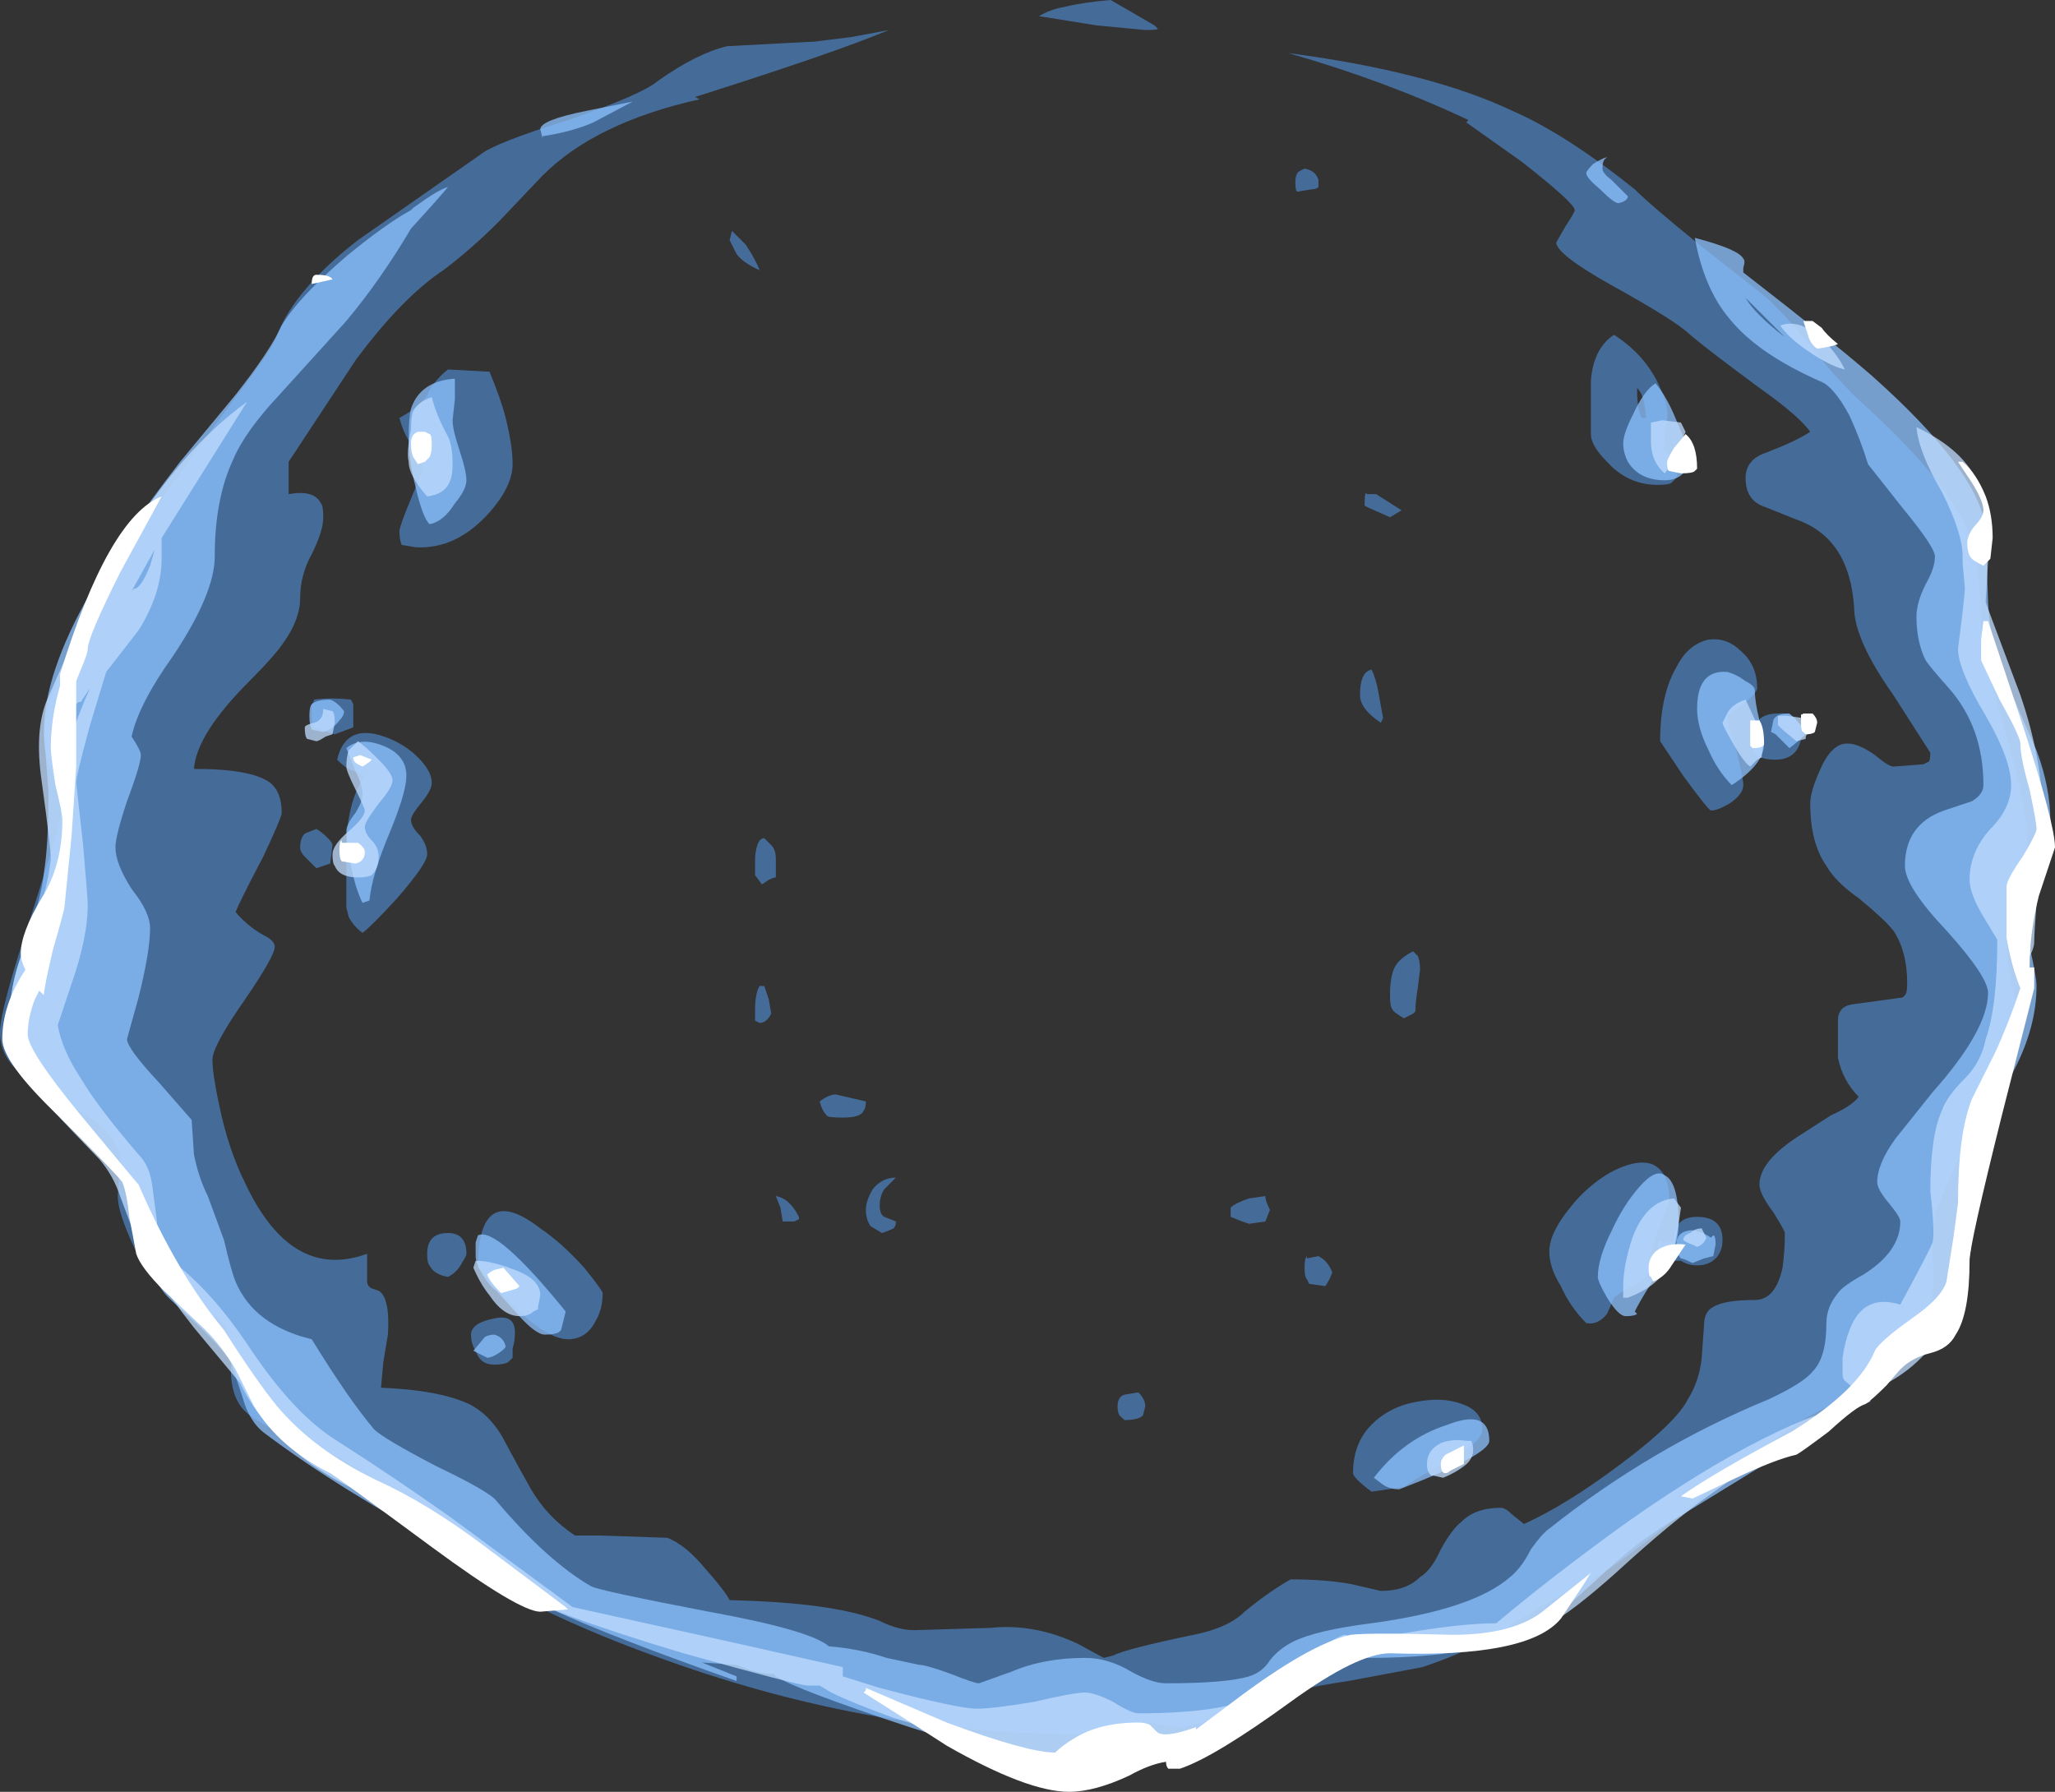 <?xml version="1.0" encoding="UTF-8" standalone="no"?>
<svg xmlns:ffdec="https://www.free-decompiler.com/flash" xmlns:xlink="http://www.w3.org/1999/xlink" ffdec:objectType="shape" height="38.8px" width="44.5px" xmlns="http://www.w3.org/2000/svg">
  <rect width="100%" height="100%" fill="#333333" stroke="none"/>
  <g transform="matrix(1.0, 0.0, 0.0, 1.0, 22.45, 33.8)">
    <path d="M2.55 -33.25 L2.6 -33.2 Q2.7 -33.15 2.35 -33.15 L1.3 -33.25 0.05 -33.45 Q0.3 -33.6 0.6 -33.65 1.0 -33.75 1.6 -33.8 L2.55 -33.25 M5.6 -29.85 Q5.6 -30.05 5.7 -30.1 L5.8 -30.15 Q6.05 -30.1 6.1 -29.9 L6.1 -29.75 Q6.05 -29.7 5.95 -29.7 L5.65 -29.65 Q5.6 -29.65 5.6 -29.85 M9.3 -31.15 L9.35 -31.2 Q7.55 -32.05 5.45 -32.65 8.5 -32.25 10.3 -31.4 11.45 -30.9 12.95 -29.7 13.3 -29.35 14.35 -28.5 L15.75 -27.4 Q16.25 -26.95 16.8 -26.25 17.4 -25.5 17.9 -25.05 19.6 -23.5 20.1 -22.45 20.45 -21.65 20.45 -20.3 20.45 -19.8 20.95 -18.05 21.45 -16.3 21.45 -15.65 21.45 -15.3 21.2 -14.4 21.0 -13.55 21.0 -13.35 21.0 -13.2 21.1 -12.55 21.25 -11.95 21.25 -11.75 21.25 -11.2 20.4 -9.6 19.55 -7.85 19.45 -7.5 19.4 -7.2 19.4 -6.5 19.45 -5.85 19.35 -5.5 19.0 -4.25 16.85 -3.2 16.25 -2.9 14.35 -1.35 12.5 0.2 11.75 0.55 11.0 0.9 10.1 1.5 9.4 1.95 8.35 2.3 L6.75 2.6 Q5.4 2.8 4.85 3.05 L3.85 3.4 Q3.35 3.6 3.05 3.6 L2.65 3.55 2.55 3.5 2.3 3.55 0.85 3.75 Q-3.7 3.75 -8.3 2.05 -12.85 0.4 -14.6 -1.85 -14.85 -2.2 -15.75 -2.5 -16.75 -2.9 -17.1 -3.2 -17.45 -3.5 -17.45 -4.15 -17.4 -4.85 -17.6 -5.1 -17.7 -5.25 -18.6 -5.85 -19.4 -6.4 -19.55 -6.8 -19.9 -7.55 -19.9 -7.9 L-19.85 -8.65 Q-19.85 -9.05 -20.25 -9.4 -20.5 -9.6 -21.15 -10.0 -21.8 -10.35 -22.05 -10.6 -22.45 -10.95 -22.45 -11.45 -22.45 -11.95 -21.75 -14.05 -21.1 -16.1 -21.1 -16.3 -21.1 -16.5 -21.3 -17.0 -21.5 -17.5 -21.5 -17.8 -21.5 -19.25 -19.1 -22.8 L-17.35 -25.2 Q-16.5 -26.3 -16.45 -26.55 -16.05 -27.55 -14.7 -28.6 L-12.05 -30.45 Q-11.75 -30.7 -10.15 -31.2 -8.55 -31.75 -8.2 -32.05 -7.35 -32.65 -6.7 -32.8 L-4.8 -32.9 -4.0 -33.0 -3.2 -33.15 Q-4.4 -32.65 -7.4 -31.7 L-7.3 -31.65 Q-9.55 -31.15 -10.7 -30.0 L-11.65 -29.0 Q-12.25 -28.4 -12.85 -27.95 -13.75 -27.35 -14.75 -26.0 L-16.2 -23.8 -16.2 -23.1 Q-15.65 -23.2 -15.5 -22.9 -15.45 -22.85 -15.45 -22.6 -15.45 -22.3 -15.7 -21.8 -15.95 -21.35 -15.95 -20.85 -15.95 -20.4 -16.3 -19.9 -16.5 -19.6 -17.05 -19.05 -18.2 -17.9 -18.25 -17.15 -17.0 -17.15 -16.6 -16.85 -16.35 -16.65 -16.35 -16.2 -16.35 -16.1 -16.75 -15.25 -17.25 -14.3 -17.35 -14.05 -17.05 -13.7 -16.65 -13.5 -16.5 -13.4 -16.5 -13.3 -16.5 -13.1 -17.15 -12.15 -17.85 -11.15 -17.85 -10.85 -17.85 -10.55 -17.7 -9.85 -17.5 -8.9 -17.15 -8.2 -16.15 -6.05 -14.5 -6.65 L-14.5 -6.05 Q-14.5 -5.95 -14.4 -5.9 L-14.25 -5.85 Q-14.0 -5.7 -14.05 -4.9 L-14.15 -4.3 -14.2 -3.75 Q-12.95 -3.7 -12.3 -3.4 -11.8 -3.15 -11.5 -2.55 -11.15 -1.9 -10.95 -1.55 -10.6 -0.95 -10.0 -0.55 L-9.45 -0.55 -8.0 -0.5 Q-7.6 -0.35 -7.15 0.2 -6.75 0.65 -6.65 0.85 -4.4 0.9 -3.4 1.3 -3.0 1.5 -2.65 1.5 L-1.0 1.45 Q-0.05 1.35 0.9 1.8 L1.45 2.1 1.65 2.05 Q1.95 1.9 3.4 1.6 4.15 1.45 4.5 1.1 5.05 0.65 5.5 0.4 6.25 0.4 6.8 0.5 L7.45 0.65 Q8.0 0.65 8.3 0.35 8.55 0.2 8.75 -0.25 9.0 -0.7 9.2 -0.85 9.5 -1.15 10.05 -1.15 10.15 -1.15 10.3 -1.0 L10.55 -0.8 Q11.45 -1.2 12.65 -2.1 13.85 -3.0 14.1 -3.5 14.35 -3.9 14.4 -4.4 L14.45 -5.1 Q14.45 -5.4 14.65 -5.5 14.9 -5.65 15.55 -5.65 16.0 -5.65 16.15 -6.35 16.2 -6.7 16.2 -7.1 16.2 -7.15 15.95 -7.55 15.65 -7.95 15.65 -8.15 15.65 -8.65 16.5 -9.2 L17.2 -9.65 Q17.65 -9.85 17.8 -10.05 17.45 -10.4 17.35 -10.9 17.35 -11.15 17.35 -11.7 17.35 -12.0 17.65 -12.05 L18.75 -12.2 18.8 -12.25 Q18.85 -12.3 18.85 -12.5 18.85 -13.2 18.55 -13.65 18.35 -13.9 17.8 -14.35 17.3 -14.7 17.1 -15.05 16.75 -15.55 16.75 -16.4 16.75 -16.65 16.95 -17.1 17.2 -17.7 17.55 -17.7 17.8 -17.7 18.15 -17.45 18.45 -17.2 18.55 -17.2 L19.2 -17.25 19.3 -17.3 Q19.35 -17.3 19.35 -17.5 L18.55 -18.75 Q17.7 -19.95 17.7 -20.65 17.6 -22.15 16.45 -22.55 L15.7 -22.85 Q15.35 -23.0 15.35 -23.45 15.35 -23.85 15.8 -24.0 16.45 -24.25 16.75 -24.45 16.5 -24.8 15.65 -25.4 14.5 -26.25 14.15 -26.55 13.85 -26.85 12.4 -27.65 11.25 -28.3 11.25 -28.55 L11.45 -28.9 Q11.65 -29.2 11.65 -29.25 11.65 -29.4 10.5 -30.3 L9.3 -31.15 M13.2 -24.75 L13.15 -25.1 Q13.1 -25.3 13.0 -25.4 L13.0 -25.35 Q13.0 -24.95 13.1 -24.75 L13.2 -24.75 M13.6 -24.35 L13.6 -24.15 13.55 -24.1 13.95 -23.8 13.85 -23.45 13.75 -23.35 Q13.7 -23.3 13.45 -23.3 12.8 -23.3 12.35 -23.8 12.0 -24.15 12.0 -24.4 L12.0 -25.55 Q12.05 -26.25 12.5 -26.55 13.2 -26.1 13.5 -25.4 13.75 -24.9 13.6 -24.5 L13.6 -24.35 M15.25 -19.7 Q15.6 -19.4 15.6 -18.9 15.6 -18.8 15.3 -18.55 L14.95 -18.3 Q14.95 -18.15 15.15 -17.55 15.3 -16.95 15.3 -16.8 15.3 -16.6 15.0 -16.4 14.75 -16.25 14.6 -16.25 14.55 -16.25 14.0 -17.0 L13.5 -17.75 Q13.5 -18.75 13.85 -19.35 14.1 -19.85 14.55 -19.95 14.95 -20.0 15.25 -19.7 M16.55 -17.85 Q16.55 -17.7 16.45 -17.55 16.3 -17.35 16.0 -17.35 15.6 -17.35 15.5 -17.55 L15.5 -17.8 Q15.5 -18.35 16.05 -18.35 16.55 -18.4 16.55 -17.85 M7.9 -22.75 L7.65 -22.6 7.2 -22.8 7.1 -22.85 Q7.1 -23.2 7.15 -23.1 L7.35 -23.1 7.9 -22.75 M7.4 -18.8 L7.5 -18.25 7.45 -18.15 Q7.0 -18.45 7.0 -18.75 7.0 -19.25 7.25 -19.3 7.35 -19.1 7.4 -18.8 M8.25 -13.1 Q8.3 -13.0 8.3 -12.8 L8.25 -12.4 Q8.2 -12.1 8.2 -11.9 L8.15 -11.85 7.95 -11.75 Q7.7 -11.9 7.7 -11.95 7.65 -12.0 7.65 -12.25 7.65 -12.65 7.75 -12.85 7.85 -13.05 8.15 -13.2 L8.25 -13.1 M6.1 -6.6 Q6.3 -6.5 6.4 -6.25 6.35 -6.1 6.25 -5.95 L5.9 -6.0 5.85 -6.1 Q5.8 -6.15 5.8 -6.35 5.8 -6.55 5.85 -6.6 L5.85 -6.55 6.1 -6.6 M11.55 -7.65 Q11.9 -8.1 12.4 -8.4 12.95 -8.7 13.3 -8.6 13.7 -8.45 13.7 -7.8 L13.5 -7.25 Q13.3 -6.8 13.3 -6.5 13.3 -6.15 13.0 -6.0 12.6 -5.8 12.5 -5.7 L12.35 -5.35 Q12.15 -5.1 11.9 -5.15 11.55 -5.5 11.35 -5.95 11.1 -6.35 11.1 -6.7 11.1 -7.1 11.55 -7.65 M5.05 -7.6 L4.95 -7.35 4.6 -7.3 4.45 -7.35 4.2 -7.45 4.2 -7.65 Q4.3 -7.75 4.6 -7.85 L4.95 -7.9 Q4.95 -7.8 5.05 -7.6 M2.35 -3.35 L2.3 -3.15 Q2.2 -3.05 1.9 -3.05 L1.85 -3.1 Q1.75 -3.15 1.75 -3.35 1.75 -3.55 1.9 -3.6 L2.2 -3.65 Q2.35 -3.5 2.35 -3.35 M7.25 -1.5 Q6.85 -1.8 6.85 -1.9 6.85 -2.55 7.25 -2.95 7.65 -3.35 8.25 -3.45 8.8 -3.55 9.2 -3.4 9.65 -3.25 9.65 -2.85 9.65 -2.6 9.05 -2.25 8.15 -1.75 7.95 -1.6 L7.25 -1.5 M13.7 -6.9 L13.8 -6.9 13.8 -6.95 Q13.8 -7.45 14.3 -7.45 14.85 -7.45 14.85 -6.95 14.85 -6.7 14.7 -6.55 14.55 -6.4 14.3 -6.4 14.1 -6.4 13.95 -6.5 L13.5 -6.5 Q13.45 -6.5 13.45 -6.7 13.45 -6.9 13.5 -6.95 L13.55 -6.9 13.7 -6.9 M-6.0 -27.95 Q-6.35 -28.1 -6.5 -28.3 L-6.65 -28.6 -6.6 -28.8 -6.3 -28.5 Q-6.1 -28.2 -6.0 -27.95 M-11.35 -23.75 Q-11.35 -23.25 -11.9 -22.65 -12.6 -21.9 -13.45 -21.95 L-13.75 -22.0 Q-13.8 -22.1 -13.8 -22.3 -13.8 -22.4 -13.55 -23.0 -13.3 -23.6 -13.3 -23.65 -13.3 -23.85 -13.45 -24.05 -13.7 -24.35 -13.8 -24.75 -13.25 -25.05 -13.15 -25.35 -13.0 -25.6 -12.75 -25.8 L-11.85 -25.75 Q-11.6 -25.15 -11.5 -24.75 -11.35 -24.15 -11.35 -23.75 M-5.95 -14.65 L-6.1 -14.85 -6.1 -15.15 Q-6.1 -15.35 -6.05 -15.5 -6.0 -15.65 -5.9 -15.65 L-5.75 -15.5 Q-5.65 -15.4 -5.65 -15.2 L-5.65 -14.8 Q-5.7 -14.8 -5.8 -14.75 L-5.95 -14.65 M-13.3 -16.45 Q-13.55 -16.15 -13.55 -16.05 -13.55 -15.9 -13.35 -15.7 -13.2 -15.5 -13.2 -15.3 -13.2 -15.1 -13.85 -14.35 -14.4 -13.75 -14.6 -13.6 -14.8 -13.75 -14.9 -13.95 L-14.95 -14.15 -14.95 -15.6 Q-14.9 -16.5 -14.55 -17.0 L-14.9 -17.15 Q-15.0 -17.2 -15.15 -17.35 -14.95 -18.2 -14.0 -17.8 -13.65 -17.65 -13.4 -17.4 -13.1 -17.1 -13.1 -16.85 -13.1 -16.7 -13.3 -16.45 M-14.8 -18.55 Q-14.8 -18.5 -14.8 -18.3 L-14.8 -18.05 -15.2 -17.9 -15.65 -18.05 -15.7 -18.15 -15.7 -18.55 Q-15.65 -18.6 -15.65 -18.65 -15.3 -18.7 -14.85 -18.65 L-14.8 -18.55 M-15.35 -15.65 Q-15.25 -15.55 -15.25 -15.5 L-15.3 -15.1 -15.6 -15.0 -15.85 -15.25 Q-15.95 -15.35 -15.95 -15.45 -15.95 -15.65 -15.85 -15.75 L-15.6 -15.85 Q-15.5 -15.8 -15.35 -15.65 M-12.75 -7.1 Q-12.35 -7.1 -12.35 -6.65 -12.35 -6.6 -12.45 -6.45 -12.55 -6.25 -12.75 -6.15 -13.05 -6.2 -13.15 -6.4 -13.2 -6.45 -13.2 -6.65 -13.2 -7.1 -12.75 -7.1 M-11.75 -5.25 Q-11.3 -5.35 -11.3 -4.95 -11.3 -4.75 -11.35 -4.6 L-11.35 -4.4 -11.45 -4.3 Q-11.55 -4.25 -11.75 -4.25 -12.05 -4.25 -12.15 -4.55 -12.25 -4.7 -12.25 -4.9 -12.25 -5.15 -11.75 -5.25 M-3.75 -9.75 Q-3.8 -9.6 -4.2 -9.6 -4.55 -9.6 -4.55 -9.65 -4.65 -9.75 -4.7 -9.95 -4.5 -10.1 -4.35 -10.1 L-3.7 -9.95 Q-3.7 -9.8 -3.75 -9.75 M-5.15 -7.4 L-5.25 -7.35 -5.5 -7.35 -5.55 -7.65 -5.65 -7.9 Q-5.35 -7.85 -5.15 -7.45 L-5.15 -7.4 M-3.6 -7.25 Q-3.7 -7.4 -3.7 -7.6 -3.7 -7.8 -3.55 -8.05 -3.35 -8.3 -3.05 -8.3 L-3.3 -8.05 Q-3.4 -7.9 -3.4 -7.7 -3.4 -7.5 -3.3 -7.45 L-3.05 -7.35 Q-3.05 -7.25 -3.1 -7.2 -3.2 -7.15 -3.35 -7.1 L-3.6 -7.25 M-5.8 -12.15 L-5.75 -11.85 Q-5.85 -11.65 -6.0 -11.65 L-6.1 -11.7 -6.1 -11.9 Q-6.1 -12.3 -6.0 -12.45 L-5.9 -12.45 -5.8 -12.15 M-9.55 -5.2 Q-9.75 -4.8 -10.15 -4.8 -10.8 -4.8 -12.1 -6.35 -12.1 -8.25 -10.75 -7.2 -10.3 -6.9 -9.8 -6.35 -9.4 -5.85 -9.4 -5.8 -9.4 -5.45 -9.55 -5.2" fill="#59a5ff" fill-opacity="0.502" fill-rule="evenodd" stroke="none"/>
    <path d="M12.3 -30.35 Q12.25 -30.3 12.25 -30.15 12.25 -30.05 12.45 -29.9 L12.8 -29.55 Q12.8 -29.45 12.6 -29.4 12.5 -29.4 12.2 -29.7 11.9 -29.95 11.9 -30.05 11.9 -30.1 12.05 -30.25 12.2 -30.35 12.35 -30.4 L12.3 -30.35 M15.3 -28.0 L15.3 -27.9 Q17.3 -26.35 18.1 -25.65 20.4 -23.6 20.55 -22.35 L20.6 -20.75 Q20.65 -19.85 20.95 -19.15 L21.65 -17.55 Q21.95 -16.75 21.95 -16.0 21.95 -15.9 21.65 -15.1 21.35 -14.3 21.35 -14.15 21.35 -13.95 21.5 -13.3 21.65 -12.65 21.65 -12.45 21.65 -11.6 21.2 -10.7 20.5 -9.35 20.25 -8.6 20.15 -8.35 19.85 -6.6 19.6 -5.3 19.2 -4.7 18.75 -4.0 16.75 -2.7 L13.9 -0.95 Q13.1 -0.5 12.35 0.2 L11.25 1.2 Q10.0 2.1 7.2 2.1 6.15 2.1 5.55 2.45 L5.25 2.65 Q5.15 2.85 4.95 2.9 L4.9 2.9 4.55 3.15 Q3.9 3.65 3.05 3.85 1.8 4.2 -0.3 4.2 -1.0 4.2 -3.35 3.4 -5.55 2.65 -5.7 2.45 -6.05 2.45 -6.5 2.25 L-7.25 2.2 -6.5 2.5 -6.5 2.6 Q-9.2 1.65 -10.5 1.05 -12.0 0.4 -12.6 -0.2 -15.1 -1.55 -16.7 -2.75 -17.05 -3.0 -17.2 -3.55 L-17.45 -4.3 Q-17.55 -4.5 -18.1 -5.05 L-18.8 -5.7 Q-19.25 -6.15 -19.45 -7.35 -19.65 -8.45 -20.15 -8.8 -21.0 -9.45 -21.55 -10.25 -22.25 -11.1 -22.25 -11.75 -22.25 -12.35 -21.95 -13.25 -21.55 -14.35 -21.5 -14.9 -21.4 -15.5 -21.4 -16.65 L-21.5 -17.95 Q-21.5 -19.2 -20.5 -20.95 -19.9 -22.05 -18.55 -23.8 L-17.35 -25.25 Q-16.6 -26.2 -16.35 -26.75 -16.0 -27.35 -14.95 -28.25 -14.1 -28.95 -13.55 -29.25 L-13.5 -29.3 Q-12.95 -29.7 -12.75 -29.75 -13.0 -29.45 -13.55 -28.85 -14.2 -27.75 -14.95 -26.85 L-16.4 -25.25 Q-17.15 -24.45 -17.4 -23.85 -17.8 -23.0 -17.8 -21.75 -17.8 -20.95 -18.7 -19.6 -19.45 -18.55 -19.6 -17.85 -19.4 -17.55 -19.4 -17.45 -19.4 -17.25 -19.7 -16.45 -19.95 -15.7 -19.95 -15.45 -19.95 -15.1 -19.6 -14.55 -19.2 -14.05 -19.2 -13.7 -19.2 -13.2 -19.45 -12.2 L-19.7 -11.3 Q-19.7 -11.1 -19.0 -10.35 L-18.3 -9.55 -18.25 -8.8 Q-18.15 -8.3 -17.95 -7.9 -17.8 -7.5 -17.6 -6.95 -17.45 -6.3 -17.35 -6.05 -16.95 -5.1 -15.7 -4.8 -14.9 -3.5 -14.35 -2.85 -14.15 -2.65 -13.0 -2.05 -11.85 -1.5 -11.7 -1.3 -10.6 0.0 -9.65 0.55 -9.45 0.65 -7.1 1.1 -4.9 1.5 -4.5 1.85 -3.85 1.9 -3.25 2.1 L-2.55 2.25 Q-2.4 2.25 -1.85 2.45 -1.35 2.65 -1.25 2.65 L-0.55 2.4 Q0.15 2.1 1.05 2.1 1.55 2.1 2.05 2.4 2.5 2.65 2.8 2.65 4.1 2.65 4.6 2.5 4.9 2.4 5.05 2.15 5.25 1.9 5.55 1.75 6.05 1.5 7.25 1.35 9.45 1.05 10.25 0.35 10.5 0.15 10.7 -0.25 10.95 -0.6 11.1 -0.7 13.3 -2.45 15.85 -3.5 16.6 -3.85 16.8 -4.1 17.1 -4.4 17.1 -5.15 17.1 -5.5 17.35 -5.8 17.45 -5.95 17.9 -6.2 18.7 -6.7 18.7 -7.35 18.7 -7.45 18.45 -7.75 18.2 -8.05 18.2 -8.2 18.2 -8.6 18.6 -9.15 L19.4 -10.15 Q20.6 -11.5 20.6 -12.3 20.6 -12.65 19.7 -13.65 18.8 -14.6 18.8 -15.05 18.8 -15.95 19.65 -16.25 L20.25 -16.45 Q20.5 -16.6 20.5 -16.8 20.5 -18.05 19.75 -18.9 19.35 -19.35 19.25 -19.5 19.05 -19.9 19.05 -20.45 19.05 -20.75 19.25 -21.15 19.45 -21.5 19.45 -21.75 19.45 -21.95 18.75 -22.8 L18.0 -23.75 Q17.85 -24.25 17.6 -24.8 17.25 -25.45 16.95 -25.55 15.6 -26.15 15.0 -26.9 14.45 -27.55 14.25 -28.65 15.2 -28.4 15.3 -28.2 15.35 -28.15 15.3 -28.0 M16.2 -26.5 L15.35 -27.35 Q15.55 -27.0 16.2 -26.5 M13.85 -24.7 Q14.1 -24.15 14.1 -23.9 14.1 -23.7 14.0 -23.55 13.85 -23.4 13.6 -23.4 13.05 -23.4 12.8 -23.8 12.7 -24.0 12.7 -24.2 12.7 -24.4 12.9 -24.8 13.15 -25.35 13.4 -25.5 13.65 -25.2 13.85 -24.7 M16.55 -18.1 L16.7 -17.95 Q16.5 -17.75 16.3 -17.6 L16.0 -17.9 15.9 -17.95 15.95 -18.2 Q16.0 -18.35 16.3 -18.35 L16.55 -18.1 M15.65 -18.2 L15.75 -17.7 Q15.75 -17.25 15.05 -16.8 14.75 -17.1 14.55 -17.55 14.3 -18.05 14.3 -18.45 14.3 -19.3 14.95 -19.25 15.15 -19.2 15.35 -19.05 15.55 -18.95 15.55 -18.85 15.55 -18.6 15.65 -18.2 M7.85 -1.55 Q7.65 -1.55 7.5 -1.65 L7.3 -1.8 Q7.95 -2.65 8.9 -2.95 9.8 -3.3 9.8 -2.6 9.8 -2.3 7.85 -1.55 M13.6 -8.35 Q13.9 -8.2 13.9 -7.3 13.9 -6.8 13.6 -6.45 13.15 -5.8 12.95 -5.4 L13.0 -5.35 Q12.95 -5.3 12.75 -5.3 12.6 -5.3 12.35 -5.7 12.15 -6.05 12.15 -6.15 12.15 -6.55 12.45 -7.15 12.7 -7.7 13.05 -8.1 13.4 -8.5 13.6 -8.35 M14.2 -6.45 Q14.0 -6.55 13.95 -6.55 13.85 -6.65 13.85 -6.85 13.85 -7.1 14.1 -7.15 14.3 -7.2 14.6 -7.0 L14.65 -7.05 Q14.7 -7.05 14.7 -6.85 L14.65 -6.6 14.45 -6.55 14.2 -6.45 M-9.6 -31.15 Q-10.05 -30.95 -10.7 -30.85 L-10.7 -30.8 -10.75 -31.0 Q-10.75 -31.2 -9.75 -31.4 L-8.75 -31.6 -9.6 -31.15 M-12.6 -25.6 Q-12.6 -25.45 -12.6 -25.15 L-12.65 -24.7 Q-12.65 -24.5 -12.5 -24.05 -12.35 -23.6 -12.35 -23.4 -12.35 -23.2 -12.6 -22.9 -12.85 -22.5 -13.15 -22.45 -13.3 -22.6 -13.45 -23.25 -13.6 -23.85 -13.6 -24.3 -13.6 -24.75 -13.55 -24.95 -13.35 -25.55 -12.6 -25.6 M-13.65 -17.0 Q-13.65 -16.65 -14.0 -15.8 -14.4 -14.85 -14.45 -14.3 L-14.6 -14.25 Q-14.75 -14.55 -14.85 -15.05 -14.95 -15.55 -14.95 -15.8 -14.95 -15.95 -14.75 -16.2 -14.6 -16.45 -14.6 -16.6 -14.6 -16.8 -14.75 -17.1 L-14.95 -17.6 Q-14.65 -17.85 -14.15 -17.65 -13.65 -17.45 -13.65 -17.0 M-15.0 -18.4 Q-15.0 -18.3 -15.1 -18.2 -15.25 -18.0 -15.45 -17.95 L-15.7 -18.0 Q-15.75 -18.1 -15.75 -18.3 -15.75 -18.5 -15.7 -18.55 -15.6 -18.65 -15.3 -18.65 -15.15 -18.6 -15.0 -18.4 M-12.15 -6.9 L-12.1 -7.05 Q-11.7 -7.25 -10.2 -5.4 L-10.3 -5.0 -10.35 -4.95 Q-10.45 -4.9 -10.65 -4.9 -10.85 -4.9 -11.25 -5.35 L-11.7 -5.85 Q-11.85 -5.95 -12.0 -6.2 -12.15 -6.45 -12.15 -6.6 L-12.15 -6.9 M-11.9 -4.4 L-12.2 -4.55 -11.95 -4.85 Q-11.85 -4.9 -11.75 -4.9 -11.55 -4.85 -11.5 -4.65 -11.5 -4.6 -11.65 -4.5 -11.8 -4.4 -11.9 -4.4" fill="#8cc1ff" fill-opacity="0.753" fill-rule="evenodd" stroke="none"/>
    <path d="M16.1 -26.75 Q16.5 -26.9 16.95 -26.5 17.3 -26.2 17.5 -25.8 17.25 -25.85 16.85 -26.1 16.3 -26.45 16.1 -26.75 M19.05 -24.55 Q20.1 -24.05 20.4 -23.3 20.6 -22.85 20.6 -21.65 L20.55 -20.8 20.55 -20.75 21.3 -18.75 Q21.8 -17.3 21.8 -15.9 21.6 -13.8 21.6 -13.4 21.6 -13.25 21.45 -13.0 21.3 -12.75 21.3 -12.55 L21.3 -11.8 Q21.3 -10.85 20.85 -9.9 20.4 -8.85 20.3 -7.5 20.15 -4.4 17.85 -3.6 L17.5 -3.9 Q17.45 -3.95 17.45 -4.05 L17.45 -4.4 Q17.5 -4.75 17.6 -5.0 17.9 -5.8 18.7 -5.55 19.35 -6.75 19.4 -6.9 19.45 -7.15 19.35 -8.0 19.35 -9.2 19.6 -9.75 19.7 -10.05 20.1 -10.45 20.45 -10.8 20.55 -11.3 20.8 -12.0 20.8 -13.45 L20.5 -13.95 Q20.2 -14.45 20.2 -14.75 20.2 -15.35 20.65 -15.85 21.1 -16.3 21.1 -16.8 21.1 -17.35 20.55 -18.3 19.95 -19.3 19.95 -19.75 L20.05 -20.55 20.1 -21.05 20.05 -21.6 20.05 -21.75 Q20.05 -22.25 19.6 -23.15 19.1 -24.0 19.05 -24.55 M14.05 -24.45 Q13.8 -23.8 13.6 -23.55 13.3 -23.8 13.3 -24.25 13.3 -24.6 13.3 -24.65 L13.55 -24.7 13.95 -24.65 14.05 -24.45 M16.25 -18.3 L16.6 -18.25 Q16.7 -18.05 16.7 -17.9 16.65 -17.9 16.65 -17.8 L16.45 -17.75 16.15 -18.0 16.05 -18.1 16.05 -18.3 16.25 -18.3 M14.95 -18.35 Q15.05 -18.55 15.35 -18.65 15.75 -17.8 15.75 -17.75 L15.7 -17.45 15.7 -17.4 15.6 -17.35 15.45 -17.2 Q15.3 -17.3 15.05 -17.75 14.85 -18.1 14.85 -18.15 L14.95 -18.35 M9.4 -2.6 Q9.45 -2.55 9.45 -2.4 9.45 -2.2 9.25 -2.05 9.05 -1.9 8.8 -1.8 8.6 -1.85 8.55 -1.85 8.45 -1.9 8.45 -2.1 8.45 -2.4 8.75 -2.55 9.0 -2.65 9.3 -2.6 L9.4 -2.6 M13.95 -7.65 Q13.85 -6.9 13.75 -6.6 13.6 -6.0 12.8 -5.7 L12.7 -5.7 Q12.7 -5.75 12.7 -5.95 12.7 -6.4 12.9 -7.0 13.2 -7.8 13.8 -7.85 L13.95 -7.65 M14.4 -7.2 L14.5 -7.0 Q14.45 -6.85 14.3 -6.8 L14.2 -6.85 Q14.05 -6.9 14.0 -6.95 14.0 -7.05 14.15 -7.1 14.25 -7.2 14.4 -7.2 M18.05 -3.45 Q16.1 -2.55 14.6 -1.45 13.75 -0.85 12.55 0.25 11.6 1.1 11.05 1.4 10.3 1.85 9.2 1.85 L7.8 1.95 Q6.65 2.05 6.35 2.15 L6.0 2.1 Q6.25 1.95 6.95 1.8 6.4 1.8 6.05 1.95 6.3 1.75 6.65 1.6 L6.95 1.65 7.35 1.7 7.75 1.6 Q9.15 1.35 9.95 1.35 11.2 0.3 12.8 -0.85 16.0 -3.1 18.05 -3.5 L18.05 -3.45 M4.95 2.8 L5.25 2.55 5.0 3.1 Q4.75 3.45 4.4 3.65 3.45 4.1 1.55 4.35 L-0.2 4.5 Q-0.6 4.5 -0.7 4.35 -0.85 4.1 -1.6 3.85 L-3.1 3.4 Q-4.05 3.05 -4.45 2.85 L-4.7 2.7 -4.95 2.7 Q-5.15 2.7 -7.65 2.0 -10.5 1.15 -11.6 0.55 -12.2 0.25 -13.2 -0.5 -14.1 -1.25 -14.55 -1.45 -15.6 -1.9 -16.3 -2.6 -16.95 -3.2 -17.25 -3.85 L-18.25 -5.05 Q-18.8 -5.75 -19.0 -6.1 -19.35 -6.5 -19.55 -7.1 L-19.85 -7.9 Q-20.0 -8.35 -20.3 -8.7 -21.6 -10.05 -21.8 -10.3 -22.0 -10.6 -22.1 -11.05 L-22.25 -11.55 Q-22.25 -12.8 -21.75 -13.55 -21.4 -14.65 -21.35 -15.2 -21.35 -15.45 -21.55 -16.9 -21.7 -17.95 -21.45 -18.6 -20.5 -20.8 -19.75 -22.05 -18.55 -24.05 -17.1 -25.1 L-18.95 -22.15 Q-18.95 -22.0 -18.95 -21.7 -18.95 -20.95 -19.45 -20.15 L-20.15 -19.25 -20.5 -18.1 Q-20.8 -17.0 -20.8 -16.85 L-20.65 -15.5 Q-20.55 -14.35 -20.55 -14.2 -20.55 -13.5 -20.9 -12.5 L-21.2 -11.6 Q-21.1 -11.05 -20.7 -10.45 -20.35 -9.85 -19.45 -8.8 -19.2 -8.55 -19.15 -8.1 L-19.05 -7.35 Q-19.05 -6.95 -18.95 -6.65 -17.95 -6.0 -17.0 -4.55 -16.05 -3.15 -15.15 -2.6 -13.9 -1.8 -12.7 -0.95 L-10.05 1.0 -6.65 1.75 -4.2 2.3 -4.2 2.5 -3.4 2.75 Q-1.7 3.2 -1.3 3.2 -0.95 3.2 -0.05 3.05 0.8 2.85 1.05 2.85 1.25 2.85 1.65 3.05 2.05 3.3 2.2 3.3 4.3 3.3 4.95 2.8 M-12.75 -24.35 Q-12.65 -24.15 -12.65 -23.75 -12.65 -23.5 -12.7 -23.4 -12.8 -23.1 -13.2 -23.05 -13.6 -23.5 -13.6 -23.8 -13.65 -24.0 -13.55 -24.5 -13.55 -24.8 -13.5 -24.9 -13.4 -25.1 -13.1 -25.2 -13.0 -24.8 -12.75 -24.35 M-19.55 -21.05 Q-19.4 -21.05 -19.2 -21.55 L-19.1 -21.9 -19.6 -21.0 -19.55 -21.05 M-20.75 -18.6 L-20.8 -18.55 Q-20.95 -18.15 -21.0 -17.6 -20.75 -18.35 -20.5 -18.9 L-20.7 -18.6 -20.75 -18.6 M-13.95 -16.9 Q-13.95 -16.75 -14.25 -16.4 -14.55 -16.0 -14.55 -15.9 -14.55 -15.75 -14.4 -15.6 -14.25 -15.45 -14.25 -15.25 -14.25 -15.0 -14.4 -14.85 -14.5 -14.8 -14.7 -14.8 -15.1 -14.8 -15.2 -15.05 -15.25 -15.1 -15.25 -15.3 -15.25 -15.5 -14.9 -15.8 -14.55 -16.1 -14.55 -16.25 -14.55 -16.3 -14.75 -16.7 -14.95 -17.1 -14.95 -17.2 -14.95 -17.4 -14.9 -17.55 L-14.7 -17.75 Q-14.55 -17.65 -14.25 -17.35 -13.95 -17.05 -13.95 -16.9 M-15.2 -18.15 L-15.25 -17.9 -15.4 -17.85 Q-15.55 -17.75 -15.6 -17.75 L-15.8 -17.8 Q-15.85 -17.85 -15.85 -18.05 -15.85 -18.1 -15.65 -18.15 -15.45 -18.2 -15.45 -18.45 L-15.25 -18.4 Q-15.2 -18.35 -15.2 -18.15 M-12.2 -6.35 L-12.15 -6.5 Q-11.8 -6.5 -11.3 -6.3 -10.75 -6.1 -10.75 -5.75 L-10.8 -5.5 -10.8 -5.45 -10.9 -5.4 Q-11.0 -5.3 -11.2 -5.3 -11.55 -5.3 -11.85 -5.75 -12.05 -6.0 -12.2 -6.35" fill="#bfdcff" fill-opacity="0.753" fill-rule="evenodd" stroke="none"/>
    <path d="M17.0 -26.7 Q17.1 -26.55 17.35 -26.35 17.25 -26.3 16.9 -26.25 16.75 -26.35 16.7 -26.55 L16.6 -26.85 16.8 -26.85 17.0 -26.7 M20.25 -23.35 L19.95 -23.8 20.05 -23.8 Q20.35 -23.55 20.55 -23.05 20.7 -22.65 20.7 -22.15 L20.65 -21.7 20.6 -21.65 Q20.55 -21.6 20.5 -21.55 20.3 -21.65 20.25 -21.7 20.15 -21.8 20.15 -22.05 20.15 -22.2 20.3 -22.4 20.5 -22.6 20.5 -22.75 20.5 -22.95 20.25 -23.35 M20.45 -19.95 L20.5 -20.35 20.6 -20.35 21.35 -18.1 Q22.05 -15.95 22.05 -15.45 L21.7 -14.4 Q21.5 -13.6 21.5 -12.85 L21.6 -12.85 21.6 -12.4 20.9 -9.65 Q20.2 -6.85 20.2 -6.5 20.2 -5.35 19.9 -4.9 19.75 -4.6 19.35 -4.5 18.95 -4.4 18.7 -4.15 L18.4 -3.8 Q18.1 -3.5 17.95 -3.4 17.75 -3.35 17.15 -2.8 16.55 -2.35 16.45 -2.3 16.0 -2.2 15.15 -1.8 L14.2 -1.35 13.95 -1.4 Q14.65 -1.9 16.35 -2.8 17.8 -3.7 18.15 -4.55 18.25 -4.75 18.95 -5.25 19.6 -5.7 19.7 -6.05 L19.85 -7.0 19.95 -7.75 Q19.95 -9.25 20.25 -10.0 L20.75 -11.0 Q21.05 -11.65 21.3 -12.4 21.1 -12.9 21.0 -13.5 L21.0 -14.6 Q21.0 -14.75 21.35 -15.25 21.65 -15.75 21.65 -15.85 21.65 -16.0 21.5 -16.7 21.3 -17.4 21.3 -17.7 21.3 -17.85 20.85 -18.65 L20.45 -19.5 20.45 -19.95 M14.25 -23.6 Q14.2 -23.55 13.95 -23.55 L13.7 -23.6 Q13.65 -23.6 13.65 -23.8 13.65 -23.85 13.8 -24.1 L14.05 -24.4 Q14.3 -24.2 14.3 -23.65 L14.25 -23.6 M16.55 -18.15 L16.55 -18.35 Q16.55 -18.3 16.6 -18.35 L16.8 -18.35 Q16.9 -18.25 16.9 -18.15 L16.85 -17.95 Q16.8 -17.9 16.65 -17.9 L16.6 -17.95 Q16.55 -17.95 16.55 -18.15 M15.45 -18.1 L15.45 -18.2 15.65 -18.2 Q15.75 -18.05 15.75 -17.7 15.75 -17.6 15.5 -17.6 L15.45 -17.65 15.45 -18.1 M9.25 -2.35 L9.25 -2.1 8.95 -1.95 Q8.9 -1.9 8.85 -1.9 8.75 -1.9 8.75 -2.1 8.75 -2.2 8.85 -2.3 8.95 -2.35 9.25 -2.5 L9.25 -2.35 M14.05 -6.85 L13.75 -6.4 Q13.6 -6.15 13.35 -6.05 L13.3 -6.15 Q13.25 -6.15 13.25 -6.35 13.25 -6.55 13.4 -6.7 13.65 -6.9 14.05 -6.85 M11.85 0.5 L11.35 1.25 Q10.65 2.1 7.65 2.0 6.95 2.0 5.5 3.05 3.85 4.25 3.1 4.5 L2.85 4.5 Q2.8 4.45 2.8 4.35 2.45 4.4 2.0 4.65 1.25 5.0 0.7 5.0 -0.2 5.0 -1.95 4.0 -2.8 3.45 -3.75 2.85 L-3.7 2.8 -3.7 2.75 -1.95 3.5 Q-0.2 4.15 0.4 4.15 0.55 4.0 0.8 3.85 1.35 3.5 2.2 3.5 2.35 3.5 2.45 3.55 L2.6 3.7 Q2.75 3.85 3.45 3.6 L3.45 3.65 4.25 3.05 Q5.9 1.8 6.8 1.6 7.2 1.55 9.0 1.6 10.3 1.6 10.95 1.1 L11.95 0.3 12.0 0.25 11.85 0.5 M-15.25 -27.75 L-15.7 -27.65 Q-15.7 -27.85 -15.6 -27.85 -15.3 -27.85 -15.25 -27.75 M-13.15 -24.4 Q-13.1 -24.4 -13.1 -24.15 -13.1 -24.0 -13.15 -23.9 L-13.25 -23.8 -13.4 -23.75 -13.5 -23.9 Q-13.55 -24.0 -13.55 -24.2 -13.55 -24.4 -13.4 -24.45 L-13.25 -24.45 -13.15 -24.4 M-19.85 -21.4 Q-20.55 -20.0 -20.55 -19.75 -20.55 -19.65 -20.7 -19.3 L-20.8 -19.05 -20.8 -17.2 -20.9 -15.7 -21.05 -14.2 Q-21.05 -14.1 -21.3 -13.25 -21.5 -12.4 -21.5 -12.25 L-21.6 -12.35 -21.7 -12.15 Q-21.85 -11.75 -21.85 -11.4 -21.85 -11.05 -20.7 -9.65 -19.5 -8.2 -19.45 -8.15 -18.6 -6.2 -17.6 -5.0 -16.9 -3.9 -16.45 -3.35 -15.65 -2.4 -14.3 -1.75 -13.2 -1.25 -12.0 -0.35 L-10.2 1.0 -10.15 1.05 -10.75 1.1 Q-11.2 1.1 -13.1 -0.3 -15.2 -1.85 -15.3 -1.9 -16.4 -2.45 -16.95 -3.35 L-17.35 -4.15 Q-17.65 -4.65 -18.0 -5.0 L-18.9 -5.85 Q-19.4 -6.35 -19.5 -6.65 L-19.65 -7.45 Q-19.7 -7.95 -19.8 -8.2 -19.9 -8.35 -21.2 -9.65 -22.4 -10.8 -22.4 -11.3 -22.4 -12.05 -21.9 -12.8 -22.0 -13.0 -22.0 -13.15 -22.0 -13.6 -21.55 -14.35 -21.1 -15.05 -21.1 -16.05 -21.1 -16.2 -21.25 -16.8 -21.35 -17.45 -21.35 -17.6 -21.35 -18.25 -21.15 -18.95 L-21.15 -19.2 Q-20.1 -22.6 -18.95 -23.05 L-19.85 -21.4 M-14.45 -17.3 L-14.6 -17.2 -14.7 -17.25 Q-14.8 -17.3 -14.8 -17.4 L-14.65 -17.45 -14.4 -17.35 -14.45 -17.3 M-14.7 -15.55 Q-14.55 -15.45 -14.55 -15.35 -14.55 -15.15 -14.75 -15.1 L-15.05 -15.15 Q-15.1 -15.2 -15.1 -15.4 -15.1 -15.6 -15.05 -15.6 L-15.05 -15.55 -14.7 -15.55 M-11.9 -6.2 Q-11.85 -6.25 -11.75 -6.3 L-11.55 -6.35 -11.2 -5.95 -11.25 -5.9 Q-11.4 -5.85 -11.6 -5.8 -11.85 -6.05 -11.9 -6.2" fill="#ffffff" fill-rule="evenodd" stroke="none"/>
  </g>
</svg>
